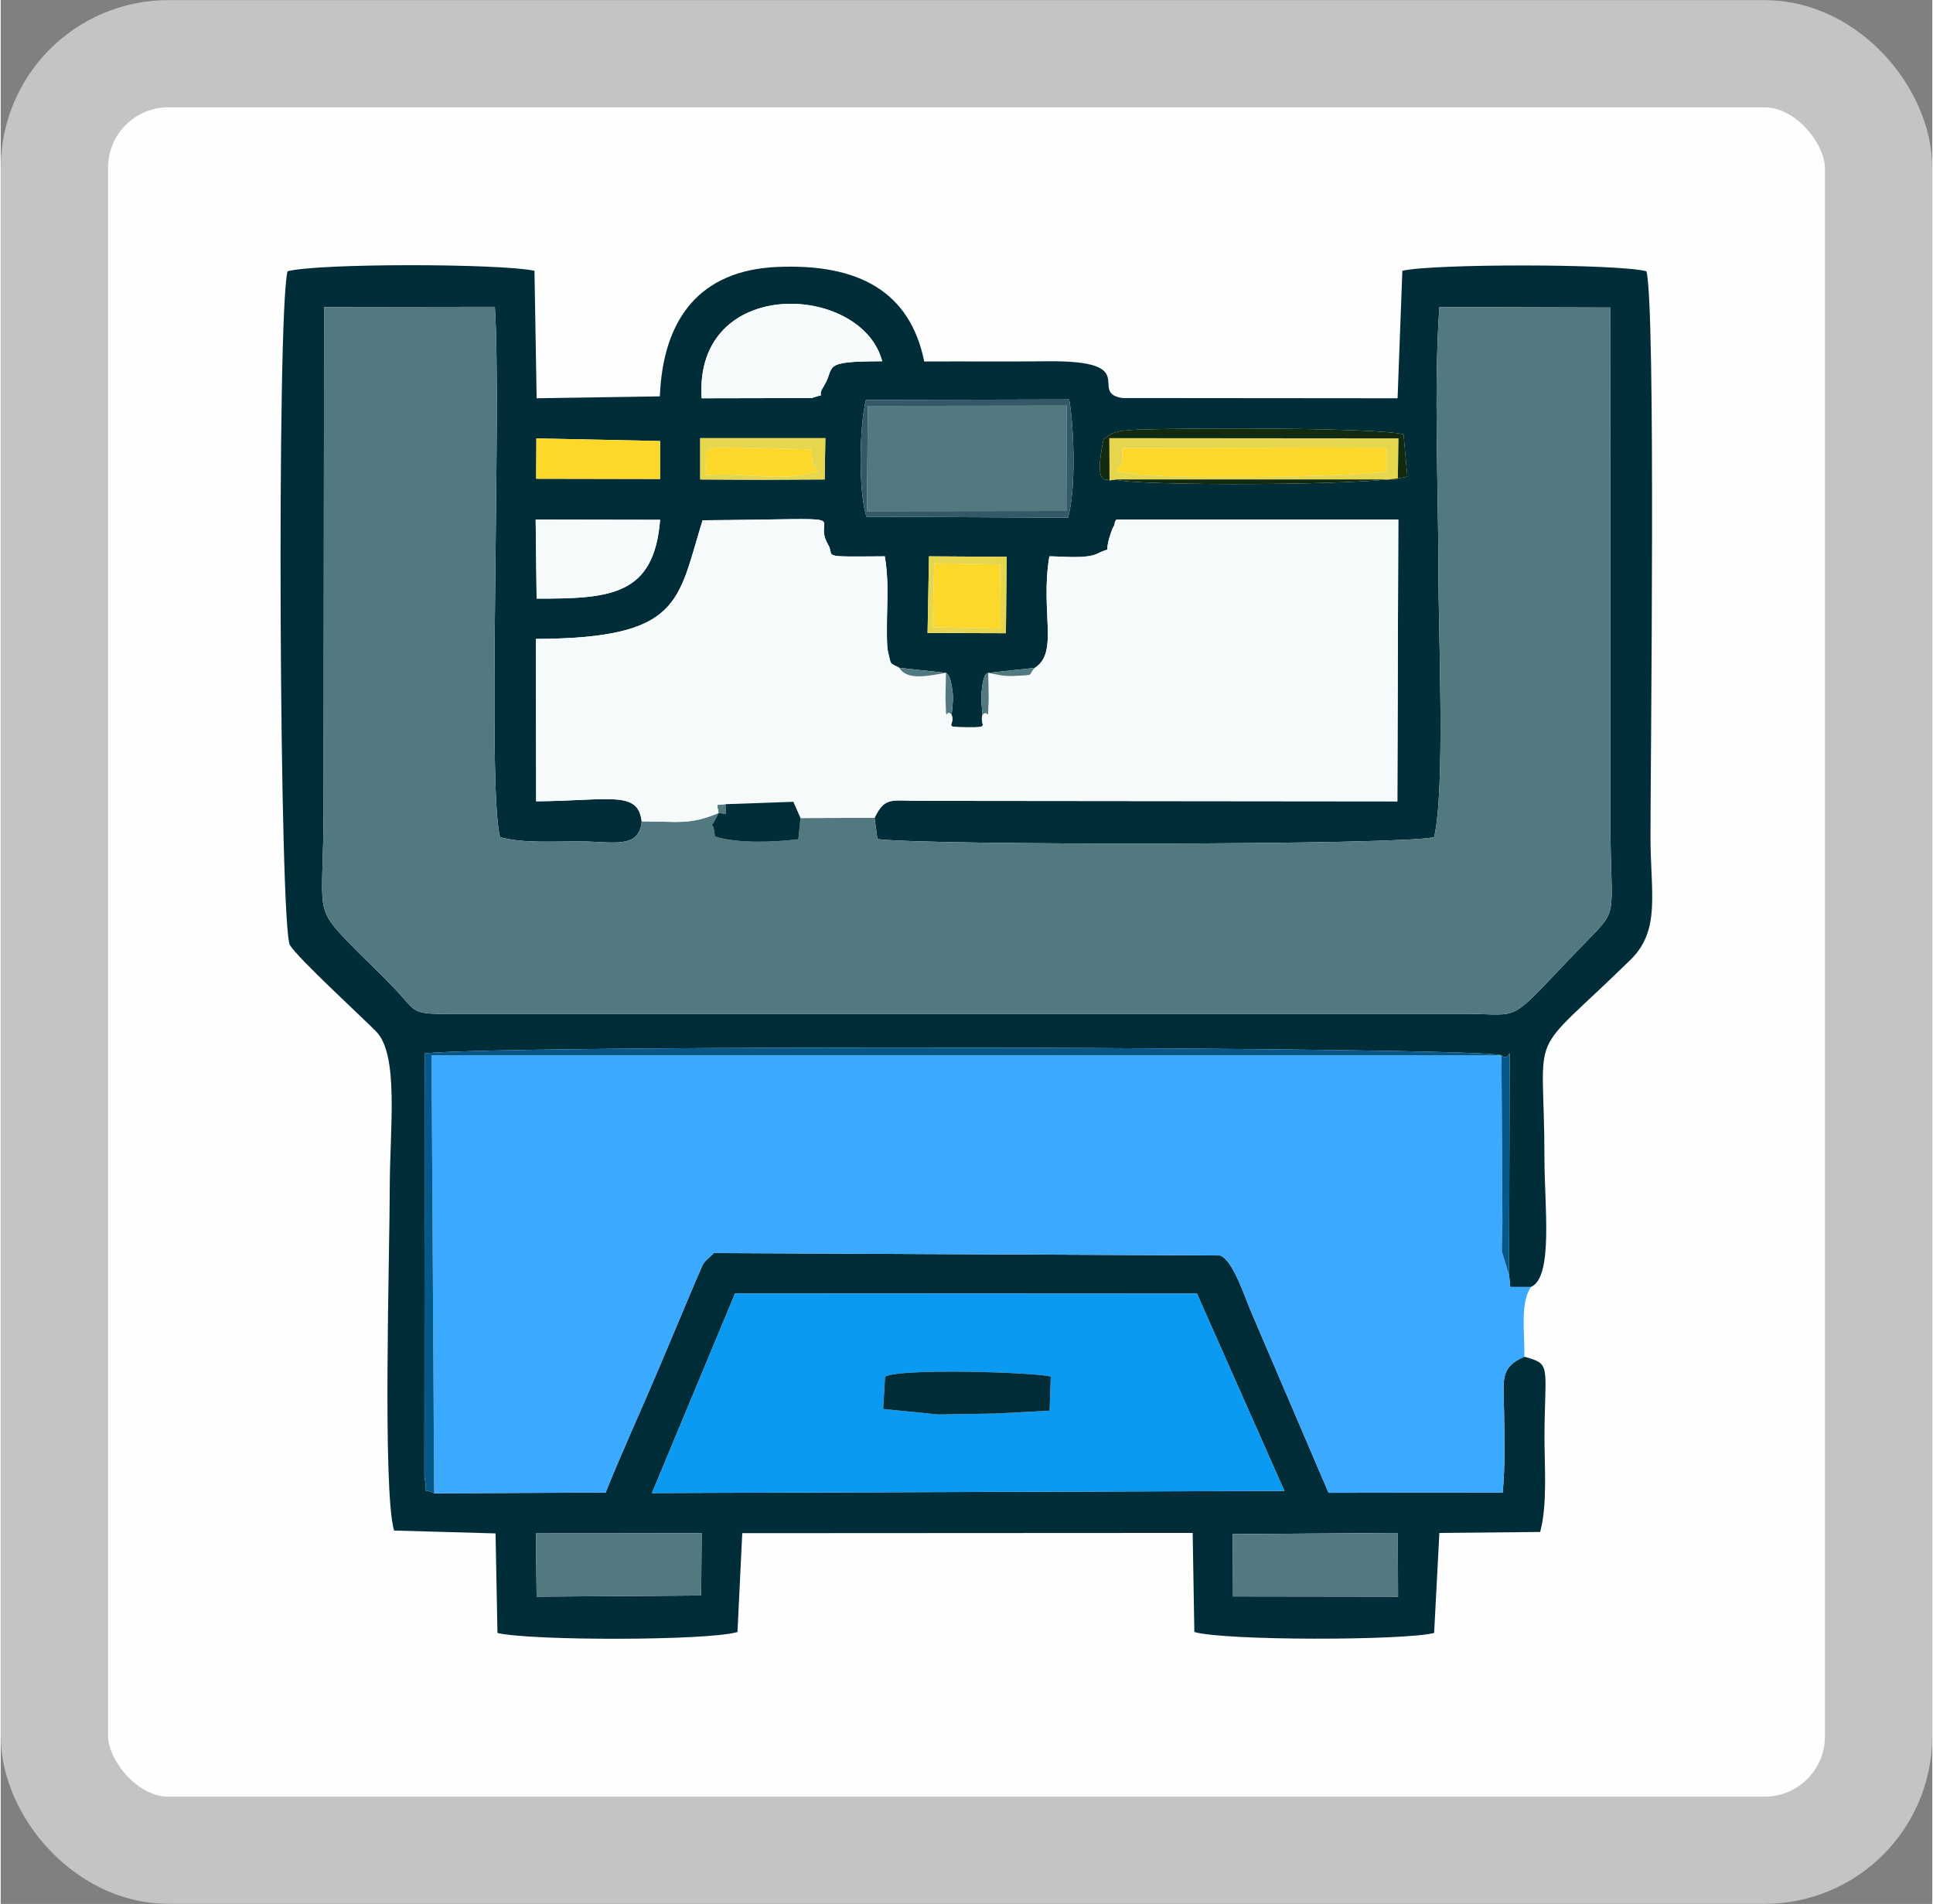 <?xml version="1.0" encoding="UTF-8"?>
<!DOCTYPE svg PUBLIC "-//W3C//DTD SVG 1.1//EN" "http://www.w3.org/Graphics/SVG/1.1/DTD/svg11.dtd">
<!-- Creator: CorelDRAW 2021 (64 Bit) -->
<svg xmlns="http://www.w3.org/2000/svg" xml:space="preserve" width="540px" height="532px" version="1.1" style="shape-rendering:geometricPrecision; text-rendering:geometricPrecision; image-rendering:optimizeQuality; fill-rule:evenodd; clip-rule:evenodd"
viewBox="0 0 80.88 79.74"
 xmlns:xlink="http://www.w3.org/1999/xlink"
 xmlns:xodm="http://www.corel.com/coreldraw/odm/2003">
 <rect x="0" y="0" width="80.88" height="79.74" fill="#808080" stroke="none"/>
 <defs>
  <style type="text/css">
   <![CDATA[
    .str0 {stroke:#C4C4C4;stroke-width:4.49;stroke-linejoin:round;stroke-miterlimit:22.926}
    .fil0 {fill:#FEFEFE}
    .fil1 {fill:#012D39}
    .fil6 {fill:#065889}
    .fil5 {fill:#0A9AF1}
    .fil9 {fill:#122B0E}
    .fil10 {fill:#335966}
    .fil3 {fill:#3BA9FE}
    .fil2 {fill:#51797F}
    .fil8 {fill:#E5D64D}
    .fil4 {fill:#F7FAFA}
    .fil7 {fill:#FBD82A}
   ]]>
  </style>
 </defs>
 <g id="Camada_x0020_1">
  <rect class="fil0 str0" x="2.25" y="2.25" width="76.38" height="75.24" rx="4.77" ry="4.77"/>
  <g id="_1982731454816">
   <path class="fil1" d="M51.59 64.25l6.91 -0.05 0.01 2.67 -6.91 -0.01 -0.01 -2.61zm-29.18 -0.03l6.94 -0.01 -0.02 2.61 -6.89 0.05 -0.03 -2.65zm8.34 -10.05l19.34 0.01 3.66 8.26 -26.48 0.09 3.48 -8.36zm6.88 -26.2l1.95 0.21c0.04,0.07 0.18,-0.01 0.28,0.81 0.04,0.31 -0.02,0.65 -0.04,0.95 0.16,0.47 -0.43,0.51 0.64,0.52 1.03,0.01 0.51,-0.06 0.65,-0.52 -0.02,-0.3 -0.07,-0.64 -0.04,-0.95 0.09,-0.91 0.24,-0.75 0.28,-0.81l1.95 -0.21c1.02,-0.64 0.22,-2.36 0.61,-4.67 0.55,0 1.55,0.12 2.03,-0.12 0.72,-0.36 0.14,0.2 0.62,-1.06 0.02,-0.04 0.07,-0.09 0.08,-0.18 0.01,-0.1 0.04,-0.13 0.08,-0.18l11.8 0 -0.04 11.8 -19.96 -0.02c-1.22,0 -1.49,-0.19 -1.93,0.71l0.12 0.89c1.94,0.27 22.04,0.26 23.31,-0.08 0.47,-1.99 0.18,-8.55 0.18,-11.12 0,-3.5 -0.2,-7.67 0.04,-11.08l7.15 0.02 0.01 21.44c0,4.49 0.49,3.55 -1.42,5.54 -2.92,3.04 -2.23,2.62 -4.57,2.6l-42.39 0c-1.88,0.02 -1.56,-0.03 -2.5,-1.03 -0.59,-0.63 -1.08,-1.07 -1.69,-1.69 -1.81,-1.85 -1.31,-1.37 -1.31,-5.91l0.02 -20.97 7.15 -0.01c0.29,4.18 -0.33,20.22 0.22,22.21 0.99,0.27 2.21,0.17 3.43,0.18 1.32,0.01 2.4,0.32 2.5,-0.84 -0.16,-1.3 -1.29,-0.87 -4.42,-0.84l-0.01 -6.8c6.12,-0.03 5.92,-1.57 6.98,-4.97 6.94,-0.05 4.49,-0.29 5.25,1.01 0.32,0.54 -0.46,0.52 2.38,0.5 0.15,0.89 0.11,1.68 0.09,2.58 0,0.3 -0.02,1.16 0.04,1.4 0.15,0.61 0.04,0.45 0.48,0.69zm1.24 -4.67l3.25 0.02 -0.03 3.2 -3.28 -0.01 0.06 -3.21zm-16.47 -1.54l5.21 0.01c-0.25,3.16 -2.05,3.31 -5.17,3.3l-0.04 -3.31zm13.85 -0.12c-0.34,-1.05 -0.3,-3.78 -0.02,-4.89l8.51 -0.02c0.21,1.22 0.29,3.76 -0.05,4.95l-8.44 -0.04zm10.44 -1.56l-0.26 0.04c-0.11,-0.11 -0.68,0.33 -0.25,-1.73 0.34,-0.2 0.29,-0.36 1.5,-0.4 2.18,-0.07 9.85,-0.09 11.06,0.2l0.16 1.77c-1.28,0.39 -11.6,0.4 -12.21,0.12zm-13.69 -1.73l1.53 0 -0.03 1.73 -2.22 0.01 -0.96 0 -2.03 -0.01 0 -1.73 2.27 0 1.44 0zm-10.57 0.01l5.18 0.11 0 1.59 -5.19 -0.01 0.01 -1.69zm6.92 -1.68c-0.33,-5.16 6.7,-4.83 7.56,-1.55 -2.64,0 -1.93,0.22 -2.45,1.05 -0.35,0.55 0.22,0.25 -0.5,0.49l-4.61 0.01zm34.45 40.14c-1.05,0.45 -0.87,0.99 -0.85,2.34 0.01,1.11 0.05,2.24 -0.06,3.35l-7.29 0.01 -3.23 -7.55c-0.25,-0.56 -0.76,-2.2 -1.31,-2.39l-21.2 -0.1c-0.58,0.55 -0.36,0.29 -0.74,1.12l-1.64 3.89c-0.73,1.72 -1.5,3.39 -2.15,5.02l-7.18 0.03c-0.56,-0.29 -0.23,0.26 -0.41,-0.71l0.01 -17.71c3.18,-0.38 44.33,-0.29 45.09,0.08 0.4,0.36 0.36,-0.79 0.34,0.73l-0.02 8.48 0.05 0.49 0.86 0c0.95,-0.39 0.57,-3.42 0.57,-5.35 0,-5.81 -0.86,-3.99 3.6,-8.35 1.28,-1.25 0.84,-2.8 0.84,-5.16 0,-3.26 0.23,-22.15 -0.17,-23.68 -1.24,-0.32 -8.93,-0.32 -10.22,-0.02l-0.2 5.34 -11.53 -0.01c-1.46,-0.24 0.87,-1.58 -3.12,-1.54 -1.72,0.02 -3.44,0 -5.17,0.01 -0.59,-2.91 -2.72,-4.11 -6.16,-3.96 -3.22,0.14 -4.78,2.15 -4.91,5.42l-5.16 0.08 -0.09 -5.34c-1.46,-0.31 -9.05,-0.32 -10.34,0.02 -0.46,1.81 -0.34,27.48 0.1,28.22 0.32,0.54 2.95,2.95 3.61,3.62 0.97,0.98 0.57,4.1 0.57,6.56 0,2.66 -0.31,12.64 0.18,14.34l4.25 0.12 0.08 4.17c1.37,0.33 8.82,0.33 10.05,-0.04l0.2 -4.14 18.86 -0.01 0.07 4.15c1.31,0.37 8.77,0.36 10.04,0.04l0.22 -4.19 4.22 -0.04c0.31,-1.15 0.18,-2.73 0.18,-4.03 0.02,-2.99 0.3,-2.99 -0.84,-3.31z"/>
   <path class="fil2" d="M36.59 34.25l-3.1 0.01 -0.09 0.89c-1.06,0.13 -2.59,0.18 -3.5,-0.12 -0.06,-0.92 -0.32,0 0.16,-0.98 0.43,0.04 0.29,0.12 0.29,-0.37 -0.45,0.06 -0.36,-0.07 -0.29,0.37 -1.24,0.51 -1.65,0.35 -3.22,0.35 -0.1,1.16 -1.18,0.85 -2.5,0.84 -1.22,-0.01 -2.44,0.09 -3.43,-0.18 -0.55,-1.99 0.07,-18.03 -0.22,-22.21l-7.15 0.01 -0.02 20.97c0,4.54 -0.5,4.06 1.31,5.91 0.61,0.62 1.1,1.06 1.69,1.69 0.94,1 0.62,1.05 2.5,1.03l42.39 0c2.34,0.02 1.65,0.44 4.57,-2.6 1.91,-1.99 1.42,-1.05 1.42,-5.54l-0.01 -21.44 -7.15 -0.02c-0.24,3.41 -0.04,7.58 -0.04,11.08 0,2.57 0.29,9.13 -0.18,11.12 -1.27,0.34 -21.37,0.35 -23.31,0.08l-0.12 -0.89z"/>
   <path class="fil3" d="M18.15 62.54l7.18 -0.03c0.65,-1.63 1.42,-3.3 2.15,-5.02l1.64 -3.89c0.38,-0.83 0.16,-0.57 0.74,-1.12l21.2 0.1c0.55,0.19 1.06,1.83 1.31,2.39l3.23 7.55 7.29 -0.01c0.11,-1.11 0.07,-2.24 0.06,-3.35 -0.02,-1.35 -0.2,-1.89 0.85,-2.34 0.01,-1.14 -0.18,-2.2 0.27,-2.92l-0.86 0 -0.05 -0.49 -0.3 -0.98c-0.02,-0.25 0.02,-0.92 0.02,-1.22l-0.04 -7.01 -44.8 0 0.11 18.34z"/>
   <path class="fil4" d="M26.84 34.4c1.57,0 1.98,0.16 3.22,-0.35 -0.07,-0.44 -0.16,-0.31 0.29,-0.37l2.84 -0.1 0.3 0.68 3.1 -0.01c0.44,-0.9 0.71,-0.71 1.93,-0.71l19.96 0.02 0.04 -11.8 -11.8 0c-0.04,0.05 -0.07,0.08 -0.08,0.18 -0.01,0.09 -0.06,0.14 -0.08,0.18 -0.48,1.26 0.1,0.7 -0.62,1.06 -0.48,0.24 -1.48,0.12 -2.03,0.12 -0.39,2.31 0.41,4.03 -0.61,4.67 -0.33,0.34 0.08,0.29 -0.89,0.34 -0.46,0.02 -0.66,-0.06 -1.06,-0.13l0.02 1.07c-0.04,1.17 0,0.39 -0.26,0.69 -0.14,0.46 0.38,0.53 -0.65,0.52 -1.07,-0.01 -0.48,-0.05 -0.64,-0.52 -0.26,-0.35 -0.22,0.53 -0.26,-0.69l0.02 -1.07c-0.68,0.11 -1.62,0.35 -1.95,-0.21 -0.44,-0.24 -0.33,-0.08 -0.48,-0.69 -0.06,-0.24 -0.04,-1.1 -0.04,-1.4 0.02,-0.9 0.06,-1.69 -0.09,-2.58 -2.84,0.02 -2.06,0.04 -2.38,-0.5 -0.76,-1.3 1.69,-1.06 -5.25,-1.01 -1.06,3.4 -0.86,4.94 -6.98,4.97l0.01 6.8c3.13,-0.03 4.26,-0.46 4.42,0.84z"/>
   <path class="fil5" d="M43.97 57.65l-0.05 1.43 -2.26 0.12 -2.4 0.04 -2.31 -0.23 0.08 -1.35c0.55,-0.36 6.12,-0.2 6.94,-0.01zm-16.7 4.88l26.48 -0.09 -3.66 -8.26 -19.34 -0.01 -3.48 8.36z"/>
   <polygon class="fil2" points="36.27,21.41 44.65,21.4 44.64,16.99 36.31,17 "/>
   <path class="fil4" d="M29.35 16.68l4.61 -0.01c0.72,-0.24 0.15,0.06 0.5,-0.49 0.52,-0.83 -0.19,-1.05 2.45,-1.05 -0.86,-3.28 -7.89,-3.61 -7.56,1.55z"/>
   <path class="fil6" d="M18.15 62.54l-0.11 -18.34 44.8 0 0.04 7.01c0,0.3 -0.04,0.97 -0.02,1.22l0.3 0.98 0.02 -8.48c0.02,-1.52 0.06,-0.37 -0.34,-0.73 -0.76,-0.37 -41.91,-0.46 -45.09,-0.08l-0.01 17.71c0.18,0.97 -0.15,0.42 0.41,0.71z"/>
   <polygon class="fil2" points="51.6,66.86 58.51,66.87 58.5,64.2 51.59,64.25 "/>
   <polygon class="fil2" points="22.44,66.87 29.33,66.82 29.35,64.21 22.41,64.22 "/>
   <path class="fil4" d="M22.44 25.07c3.12,0.01 4.92,-0.14 5.17,-3.3l-5.21 -0.01 0.04 3.31z"/>
   <path class="fil7" d="M46.71 19.73c1.19,0.43 10.52,0.23 11.33,0.01l0 -1 -11.07 0.02c-0.05,0.94 0.08,0.34 -0.26,0.97z"/>
   <path class="fil1" d="M37.03 57.66l-0.08 1.35 2.31 0.23 2.4 -0.04 2.26 -0.12 0.05 -1.43c-0.82,-0.19 -6.39,-0.35 -6.94,0.01z"/>
   <polygon class="fil7" points="22.42,20.05 27.61,20.06 27.61,18.47 22.43,18.36 "/>
   <path class="fil8" d="M58.04 18.74l0 1c-0.81,0.22 -10.14,0.42 -11.33,-0.01 0.34,-0.63 0.21,-0.03 0.26,-0.97l11.07 -0.02zm-11.61 1.38l0.26 -0.04 11.81 0 0.03 -1.72 -12.11 -0.01 0.01 1.77z"/>
   <polygon class="fil7" points="39.02,26.27 41.87,26.33 41.85,23.64 39.09,23.59 "/>
   <path class="fil9" d="M46.43 20.12l-0.01 -1.77 12.11 0.01 -0.03 1.72 -11.81 0c0.61,0.28 10.93,0.27 12.21,-0.12l-0.16 -1.77c-1.21,-0.29 -8.88,-0.27 -11.06,-0.2 -1.21,0.04 -1.16,0.2 -1.5,0.4 -0.43,2.06 0.14,1.62 0.25,1.73z"/>
   <path class="fil10" d="M36.31 17l8.33 -0.01 0.01 4.41 -8.38 0.01 0.04 -4.41zm-0.06 4.64l8.44 0.04c0.34,-1.19 0.26,-3.73 0.05,-4.95l-8.51 0.02c-0.28,1.11 -0.32,3.84 0.02,4.89z"/>
   <path class="fil1" d="M30.06 34.05c-0.48,0.98 -0.22,0.06 -0.16,0.98 0.91,0.3 2.44,0.25 3.5,0.12l0.09 -0.89 -0.3 -0.68 -2.84 0.1c0,0.49 0.14,0.41 -0.29,0.37z"/>
   <path class="fil7" d="M29.53 18.87l-0.01 1.04c1.53,-0.16 3.31,0.33 4.7,-0.18 -0.35,-0.66 -0.21,0.02 -0.26,-0.91l-3.85 -0.09c-0.41,0.04 -0.43,0.09 -0.58,0.14z"/>
   <path class="fil8" d="M34.22 19.73c-1.39,0.51 -3.17,0.02 -4.7,0.18l0.01 -1.04c0.15,-0.05 0.17,-0.1 0.58,-0.14l3.85 0.09c0.05,0.93 -0.09,0.25 0.26,0.91zm-4.93 0.35l2.03 0.01 0.96 0 2.22 -0.01 0.03 -1.73 -1.53 0 -1.44 0 -2.27 0 0 1.73z"/>
   <path class="fil8" d="M39.09 23.59l2.76 0.05 0.02 2.69 -2.85 -0.06 0.07 -2.68zm-0.28 2.92l3.28 0.01 0.03 -3.2 -3.25 -0.02 -0.06 3.21z"/>
   <path class="fil2" d="M41.11 29.94c0.26,-0.3 0.22,0.48 0.26,-0.69l-0.02 -1.07c0.4,0.07 0.6,0.15 1.06,0.13 0.97,-0.05 0.56,0 0.89,-0.34l-1.95 0.21c-0.04,0.06 -0.19,-0.1 -0.28,0.81 -0.03,0.31 0.02,0.65 0.04,0.95z"/>
   <path class="fil2" d="M39.58 28.18l-0.02 1.07c0.04,1.22 0,0.34 0.26,0.69 0.02,-0.3 0.08,-0.64 0.04,-0.95 -0.1,-0.82 -0.24,-0.74 -0.28,-0.81l-1.95 -0.21c0.33,0.56 1.27,0.32 1.95,0.21z"/>
  </g>
 </g>
</svg>
